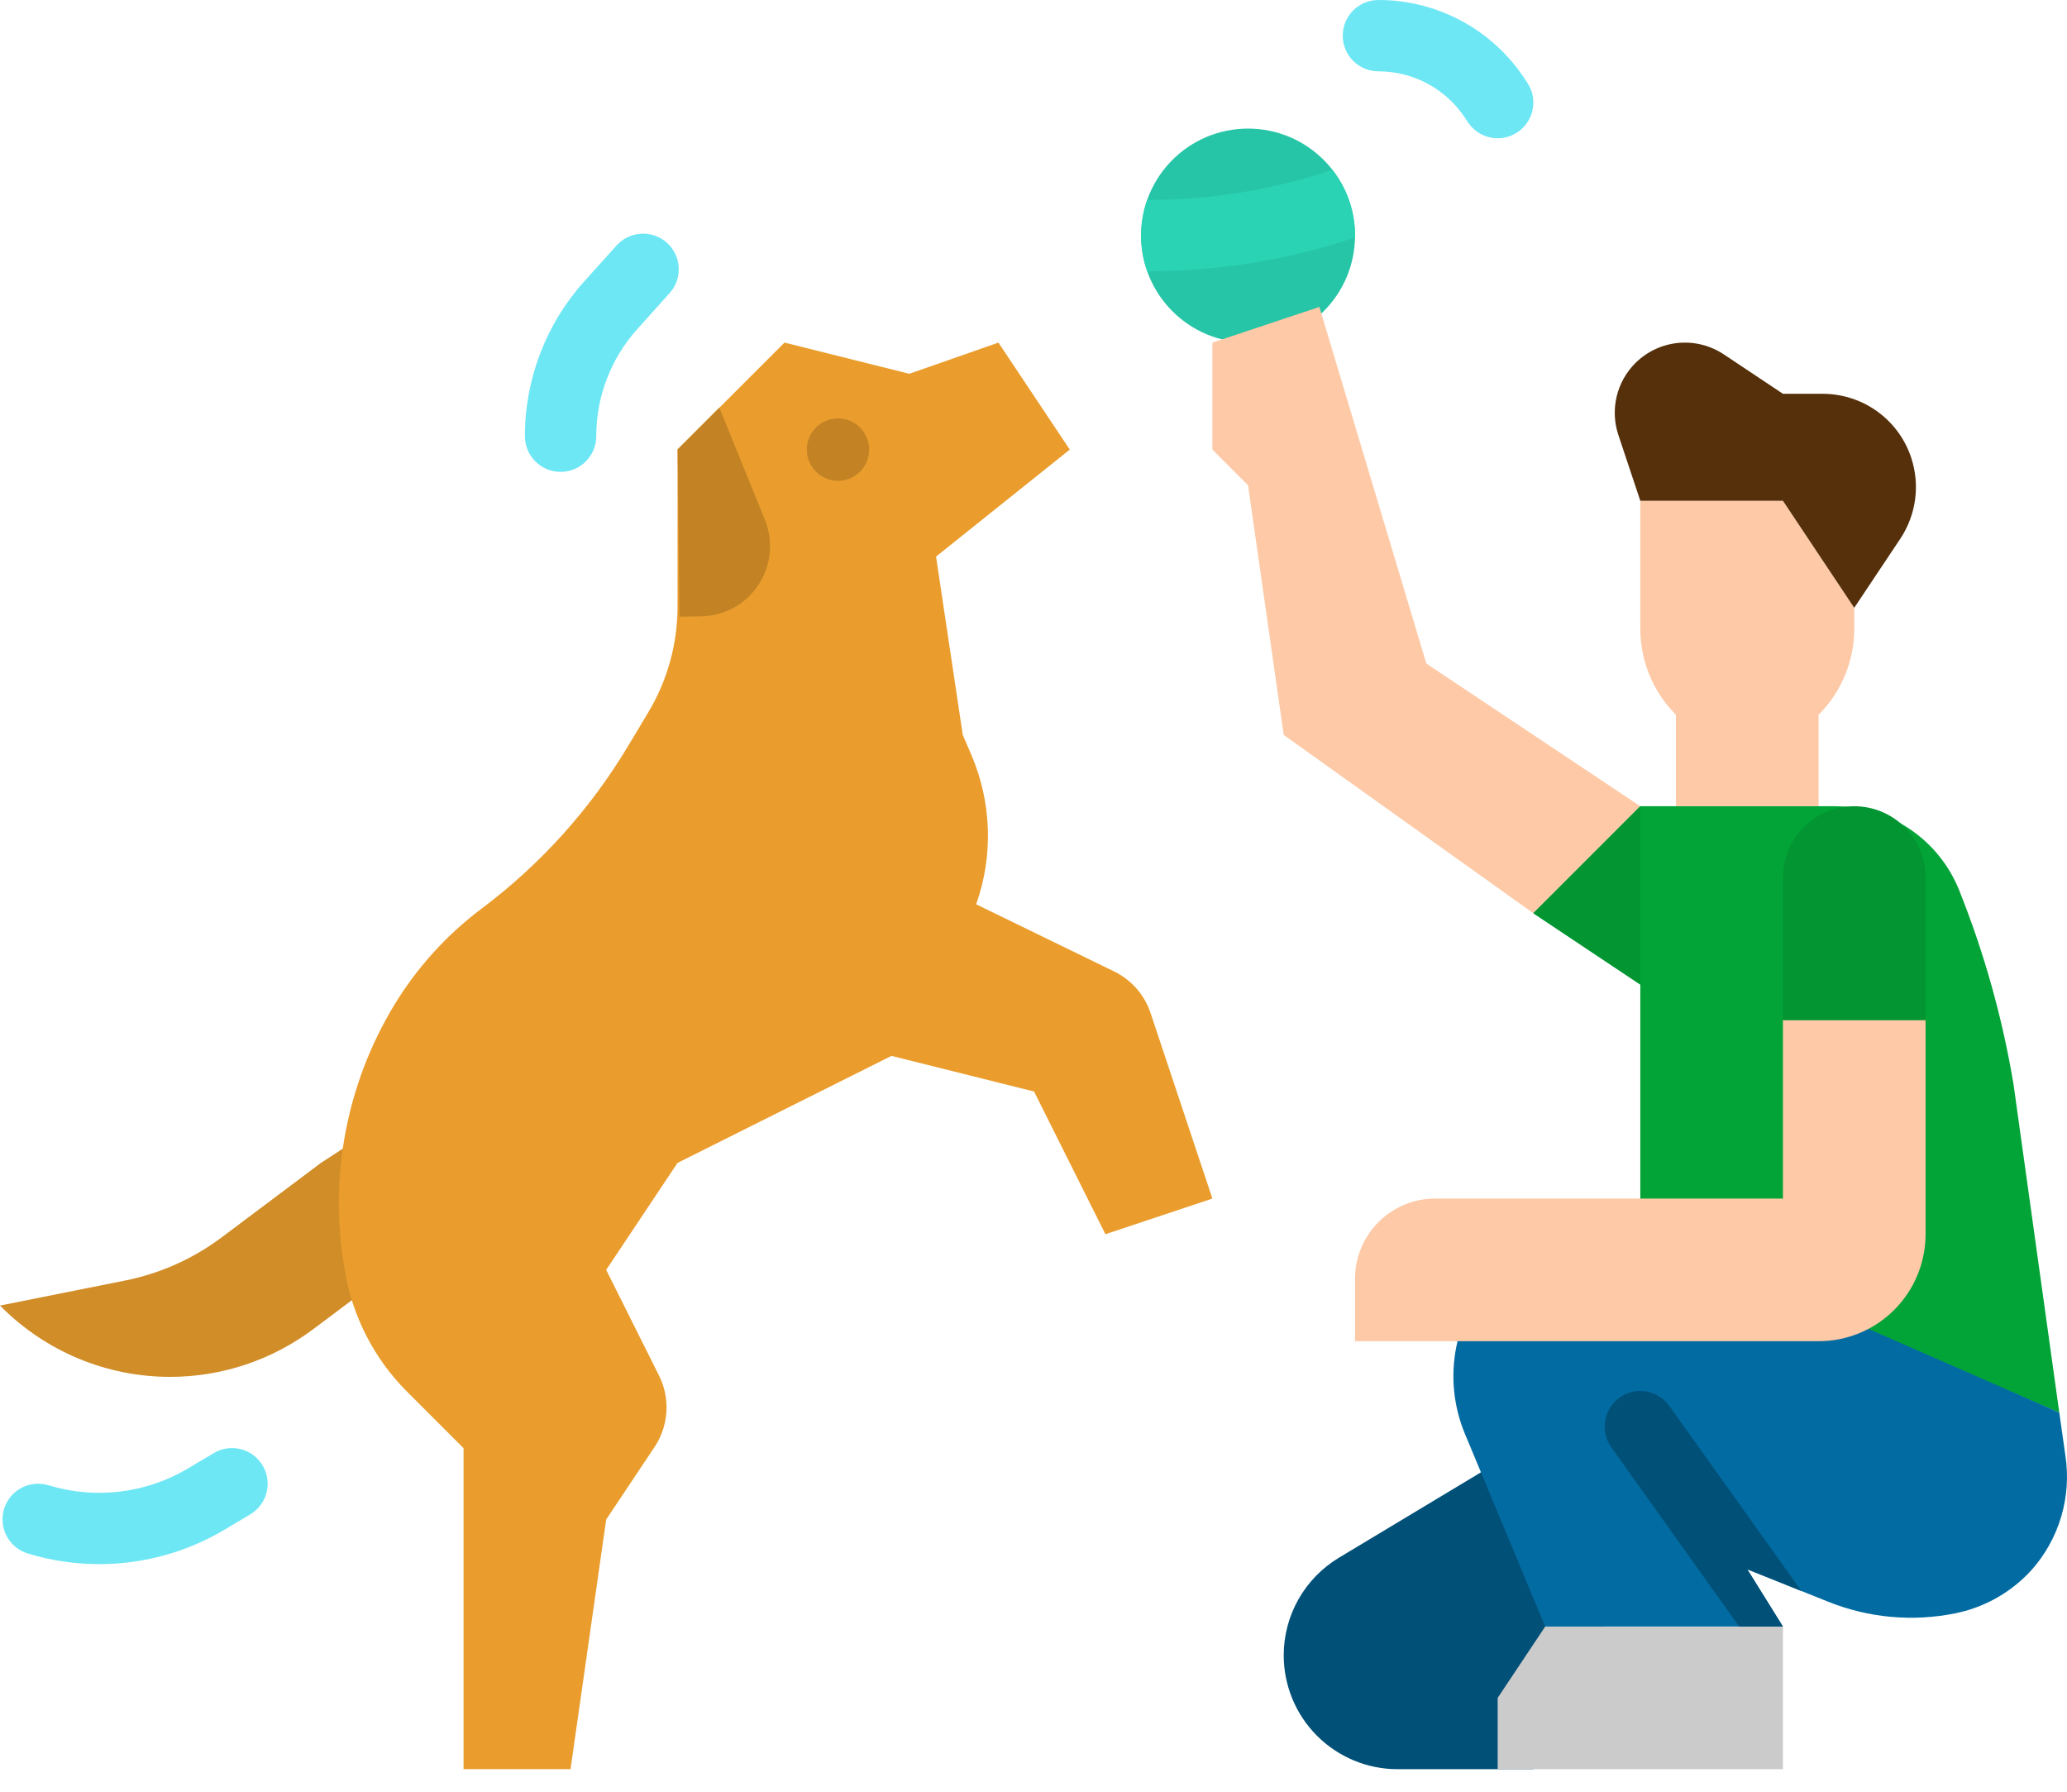<svg width="60" height="52" viewBox="0 0 60 52" fill="none" xmlns="http://www.w3.org/2000/svg">
<path d="M36.228 9.943C37.943 9.943 39.333 8.552 39.333 6.837C39.333 5.122 37.943 3.732 36.228 3.732C34.513 3.732 33.123 5.122 33.123 6.837C33.123 8.552 34.513 9.943 36.228 9.943Z" fill="#27C5A7"/>
<path d="M44.509 51.346H40.568C40.134 51.346 39.704 51.261 39.303 51.094C38.902 50.928 38.538 50.685 38.231 50.378C37.924 50.071 37.681 49.707 37.515 49.306C37.349 48.905 37.263 48.476 37.263 48.042C37.263 47.471 37.411 46.91 37.692 46.413C37.973 45.917 38.378 45.502 38.867 45.208L43.474 42.438L46.579 47.206L44.509 51.346Z" fill="#015078"/>
<path d="M0 37.89L3.636 37.163C4.649 36.96 5.605 36.533 6.432 35.913L9.316 33.75L10.278 33.123L11.386 36.855L9.092 38.576C7.893 39.474 6.436 39.96 4.938 39.96C4.029 39.96 3.128 39.781 2.288 39.433C1.449 39.085 0.685 38.575 0.042 37.932L0 37.89Z" fill="#D18D28"/>
<path d="M11.419 29.21C12.081 28.107 12.951 27.142 13.98 26.37C15.685 25.091 17.126 23.494 18.222 21.667L18.819 20.672C19.374 19.747 19.667 18.688 19.667 17.609V13.048L22.772 9.943L26.395 10.848L28.982 9.943L31.053 13.048L27.171 16.153L27.947 21.329L28.197 21.911C28.785 23.284 28.836 24.828 28.339 26.236L28.336 26.245L32.34 28.193C32.588 28.314 32.809 28.483 32.991 28.69C33.172 28.897 33.311 29.139 33.398 29.4L35.193 34.785L32.088 35.82L30.017 31.679L25.877 30.644L19.667 33.75L17.596 36.855L19.129 39.921C19.293 40.248 19.367 40.611 19.344 40.976C19.321 41.34 19.203 41.692 19 41.995L17.596 44.1L16.561 51.346H13.456V42.03L11.817 40.391C10.863 39.438 10.232 38.21 10.01 36.88L9.988 36.745C9.554 34.143 10.061 31.472 11.419 29.21Z" fill="#EA9D2D"/>
<path d="M21.946 17.075C21.761 17.323 21.521 17.526 21.245 17.667C20.968 17.807 20.664 17.883 20.354 17.887L19.721 17.898L19.673 13.042L20.883 11.832L22.199 15.075C22.334 15.401 22.381 15.758 22.337 16.108C22.293 16.459 22.158 16.792 21.946 17.075Z" fill="#EA9D2D"/>
<path d="M35.193 9.943L38.298 8.908L41.403 19.258L47.614 23.399L44.509 26.504L37.263 21.329L36.228 14.083L35.193 13.048V9.943Z" fill="#FDC9A6"/>
<path d="M59.776 40.995L58.448 31.471C58.127 29.546 57.599 27.66 56.874 25.847L56.871 25.839C56.583 25.119 56.085 24.501 55.443 24.066C54.8 23.631 54.042 23.399 53.267 23.399H47.614L44.509 26.504L47.614 28.574V35.82L59.776 40.995Z" fill="#02A437"/>
<path d="M42.523 41.613L44.854 47.206H51.754L50.719 45.544L53.065 46.485C54.236 46.955 55.518 47.073 56.755 46.823C57.544 46.664 58.268 46.275 58.837 45.706C58.88 45.664 58.921 45.62 58.962 45.576C59.363 45.128 59.659 44.596 59.831 44.02C60.002 43.444 60.044 42.837 59.953 42.242L59.776 40.995L48.249 35.944C47.451 35.602 46.568 35.507 45.714 35.671C44.861 35.836 44.077 36.252 43.462 36.866C42.853 37.475 42.438 38.252 42.271 39.097C42.104 39.942 42.192 40.818 42.523 41.613Z" fill="#026CA2"/>
<path d="M55.895 29.609V25.469C55.895 24.92 55.676 24.393 55.288 24.005C54.9 23.617 54.373 23.399 53.824 23.399C53.275 23.399 52.749 23.617 52.361 24.005C51.972 24.393 51.754 24.92 51.754 25.469V29.609H55.895Z" fill="#029532"/>
<path d="M51.754 29.609V34.785H41.662C41.044 34.785 40.452 35.03 40.015 35.467C39.579 35.904 39.333 36.496 39.333 37.114V38.925H52.789C53.613 38.925 54.403 38.598 54.985 38.016C55.568 37.433 55.895 36.643 55.895 35.82V29.609H51.754Z" fill="#FDC9A6"/>
<path d="M47.614 14.534H51.754L53.825 17.639V18.246C53.825 19.183 53.452 20.082 52.789 20.745V23.399H48.649V20.745C47.986 20.082 47.614 19.183 47.614 18.246V14.534Z" fill="#FDC9A6"/>
<path d="M47.614 14.534L46.977 12.623C46.857 12.264 46.84 11.879 46.927 11.511C47.014 11.143 47.201 10.807 47.468 10.54C47.801 10.207 48.239 10 48.708 9.953C49.176 9.907 49.646 10.024 50.038 10.285L51.754 11.429H52.91C53.477 11.429 54.031 11.608 54.492 11.94C54.952 12.272 55.297 12.74 55.476 13.279C55.606 13.67 55.646 14.085 55.591 14.494C55.536 14.902 55.389 15.293 55.161 15.636L53.824 17.64L51.754 14.534H47.614Z" fill="#55300B"/>
<path d="M24.325 13.954C24.825 13.954 25.23 13.548 25.23 13.048C25.23 12.548 24.825 12.142 24.325 12.142C23.824 12.142 23.419 12.548 23.419 13.048C23.419 13.548 23.824 13.954 24.325 13.954Z" fill="#C38325"/>
<path d="M21.946 17.075C21.761 17.323 21.521 17.526 21.245 17.667C20.968 17.807 20.664 17.883 20.354 17.887L19.721 17.898L19.673 13.042L20.883 11.832L22.199 15.075C22.334 15.401 22.381 15.758 22.337 16.108C22.293 16.459 22.158 16.792 21.946 17.075Z" fill="#C38325"/>
<path d="M2.878 45.395C2.182 45.395 1.49 45.293 0.823 45.091C0.691 45.053 0.568 44.989 0.461 44.904C0.354 44.818 0.265 44.712 0.199 44.591C0.133 44.471 0.092 44.338 0.078 44.202C0.064 44.065 0.077 43.927 0.117 43.796C0.157 43.664 0.222 43.542 0.31 43.436C0.397 43.33 0.505 43.243 0.627 43.179C0.748 43.115 0.881 43.076 1.018 43.065C1.155 43.053 1.293 43.068 1.423 43.11C2.093 43.312 2.798 43.373 3.492 43.288C4.187 43.203 4.856 42.975 5.457 42.617L6.199 42.176C6.315 42.105 6.445 42.058 6.58 42.038C6.715 42.018 6.853 42.024 6.986 42.057C7.118 42.09 7.243 42.149 7.352 42.231C7.462 42.312 7.554 42.415 7.624 42.532C7.694 42.649 7.74 42.779 7.759 42.915C7.779 43.05 7.771 43.188 7.737 43.32C7.703 43.452 7.643 43.576 7.561 43.685C7.478 43.794 7.375 43.886 7.258 43.955L6.516 44.396C5.416 45.05 4.159 45.395 2.878 45.395Z" fill="#6EE7F5"/>
<path d="M16.272 13.695C15.998 13.695 15.735 13.586 15.54 13.392C15.346 13.198 15.237 12.934 15.237 12.66C15.236 10.999 15.851 9.397 16.962 8.163L17.885 7.138C17.976 7.034 18.085 6.949 18.209 6.888C18.332 6.827 18.466 6.791 18.604 6.783C18.741 6.774 18.878 6.793 19.008 6.838C19.138 6.883 19.258 6.954 19.36 7.046C19.462 7.138 19.545 7.25 19.604 7.374C19.663 7.498 19.696 7.633 19.702 7.771C19.708 7.908 19.686 8.045 19.639 8.174C19.591 8.304 19.518 8.422 19.424 8.522L18.502 9.548C17.733 10.402 17.307 11.511 17.308 12.66C17.308 12.796 17.281 12.931 17.229 13.056C17.177 13.182 17.101 13.296 17.005 13.392C16.909 13.488 16.794 13.564 16.669 13.616C16.543 13.668 16.408 13.695 16.272 13.695Z" fill="#6EE7F5"/>
<path d="M43.474 4.012C43.303 4.012 43.135 3.97 42.984 3.889C42.833 3.808 42.705 3.691 42.611 3.548L42.528 3.423C42.253 3.006 41.879 2.665 41.44 2.429C41.001 2.193 40.51 2.07 40.011 2.07C39.736 2.07 39.473 1.961 39.279 1.767C39.085 1.573 38.976 1.31 38.976 1.035C38.976 0.761 39.085 0.497 39.279 0.303C39.473 0.109 39.736 4.37659e-06 40.011 4.37659e-06C40.852 -0.001 41.679 0.207 42.42 0.605C43.161 1.003 43.791 1.578 44.254 2.28L44.337 2.405C44.44 2.561 44.499 2.742 44.508 2.929C44.516 3.116 44.474 3.301 44.386 3.466C44.297 3.631 44.166 3.769 44.005 3.865C43.845 3.961 43.662 4.012 43.474 4.012Z" fill="#6EE7F5"/>
<path d="M44.854 47.206L43.474 49.276V51.346H51.754V47.206H44.854Z" fill="#CBCBCB"/>
<path d="M50.719 45.544L51.754 47.206H50.484L46.772 42.005C46.693 41.894 46.636 41.769 46.605 41.637C46.575 41.505 46.571 41.367 46.593 41.233C46.615 41.099 46.664 40.971 46.736 40.855C46.808 40.74 46.902 40.64 47.012 40.561C47.123 40.482 47.248 40.426 47.38 40.395C47.513 40.364 47.65 40.36 47.784 40.382C48.055 40.428 48.297 40.578 48.456 40.802L52.29 46.174L50.719 45.544Z" fill="#015078"/>
<path d="M39.333 6.838C39.333 6.856 39.333 6.874 39.332 6.892C39.323 6.896 39.313 6.9 39.303 6.903C37.378 7.546 35.361 7.874 33.331 7.873H33.3C33.064 7.203 33.064 6.473 33.3 5.803H33.331C35.139 5.803 36.935 5.511 38.65 4.939C38.659 4.935 38.668 4.933 38.677 4.931C39.104 5.475 39.335 6.147 39.333 6.838Z" fill="#2AD3B3"/>
<path d="M47.614 23.399V28.574L44.509 26.504L47.614 23.399Z" fill="#029532"/>
</svg>
